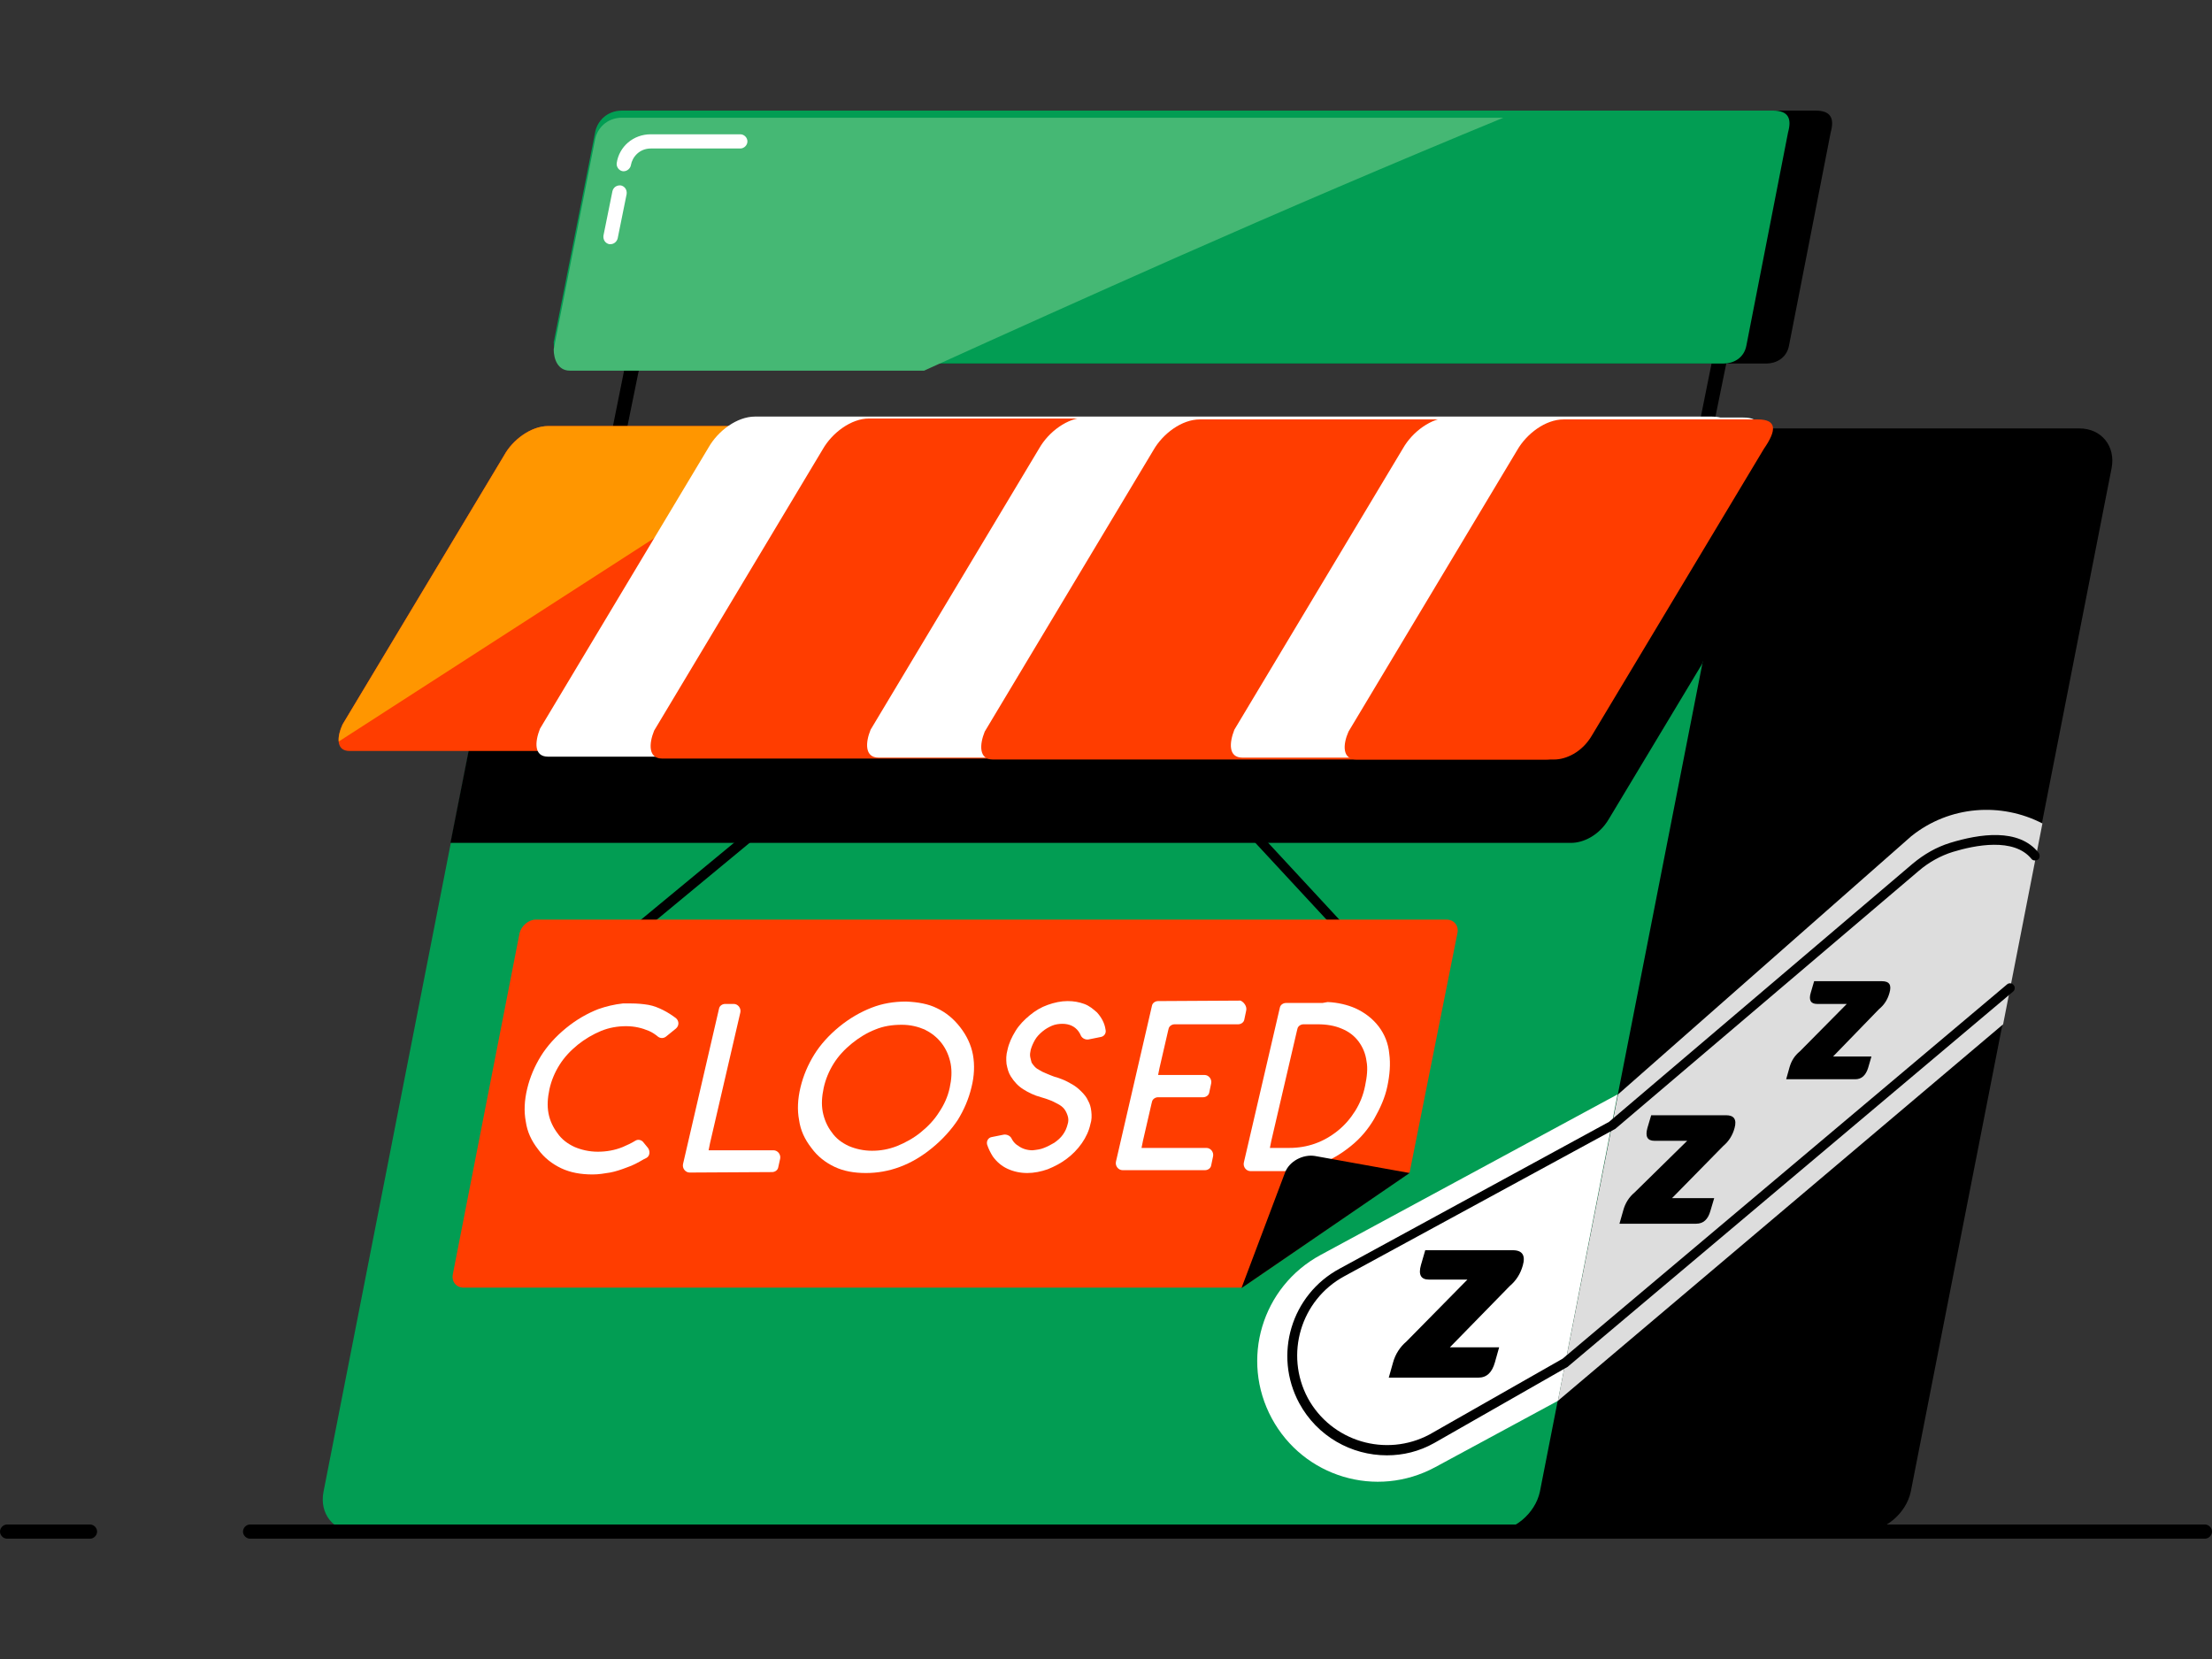 <svg width="144" height="108" viewBox="0 0 144 108" fill="none" xmlns="http://www.w3.org/2000/svg">
<rect x="0" y="0" width="144" height="108" fill="#333333" stroke="none"/>
<g clip-path="url(#clip0_1_15821)">
<path d="M47.27 99.705H121.274C122.693 99.705 124.08 98.534 124.389 97.115L137.463 30.48C137.74 29.062 136.815 27.89 135.366 27.89H61.362C59.943 27.89 58.556 29.062 58.247 30.48L45.173 97.115C44.896 98.534 45.821 99.705 47.27 99.705Z" fill="black"/>
<path d="M39.87 30.758C39.839 30.758 39.808 30.758 39.777 30.758C39.531 30.696 39.376 30.45 39.407 30.203C39.407 30.203 40.055 26.965 40.702 23.759C41.041 22.155 41.35 20.521 41.627 19.318C41.751 18.702 41.874 18.208 41.936 17.869C42.09 17.252 42.151 16.882 42.614 16.975C43.077 17.067 43.015 17.499 42.953 17.9C42.953 17.992 42.892 18.085 42.83 18.177C42.398 20.058 41.165 26.195 40.301 30.419C40.301 30.604 40.086 30.758 39.87 30.758Z" fill="black"/>
<path d="M110.421 31.498C110.39 31.498 110.359 31.498 110.328 31.498C110.081 31.436 109.927 31.19 109.958 30.943C109.958 30.943 110.606 27.705 111.253 24.498C111.592 22.895 111.901 21.261 112.178 20.058C112.301 19.442 112.425 18.948 112.487 18.609C112.641 17.992 112.702 17.622 113.165 17.715C113.627 17.807 113.566 18.239 113.504 18.64C113.504 18.732 113.442 18.825 113.381 18.917C112.949 20.798 111.716 26.934 110.852 31.159C110.821 31.344 110.636 31.498 110.421 31.498Z" fill="black"/>
<path d="M23.126 99.705H97.13C98.549 99.705 99.936 98.534 100.245 97.115L113.319 30.48C113.596 29.062 112.671 27.89 111.222 27.89H37.248C35.83 27.89 34.442 29.062 34.134 30.48L21.06 97.115C20.782 98.534 21.707 99.705 23.126 99.705Z" fill="#029D53"/>
<path d="M42.984 82.253C43.104 82.253 43.2 82.156 43.2 82.037C43.2 81.918 43.104 81.821 42.984 81.821C42.865 81.821 42.769 81.918 42.769 82.037C42.769 82.156 42.865 82.253 42.984 82.253Z" fill="white"/>
<path d="M40.456 61.655C40.364 61.655 40.271 61.624 40.209 61.532C40.086 61.408 40.117 61.192 40.24 61.1L67.252 38.775C67.375 38.683 67.56 38.683 67.683 38.806L88.189 60.946C88.312 61.069 88.312 61.254 88.158 61.377C88.004 61.501 87.85 61.501 87.726 61.346L67.437 39.453L40.672 61.593C40.61 61.655 40.518 61.655 40.456 61.655Z" fill="black"/>
<path d="M91.765 76.332L94.88 60.73C94.972 60.267 94.664 59.866 94.17 59.866H34.874C34.412 59.866 33.949 60.267 33.826 60.73L29.478 82.962C29.386 83.424 29.694 83.825 30.188 83.825H80.85" fill="#FF3D00"/>
<path d="M41.104 65.324C41.474 65.324 41.844 65.355 42.214 65.417C42.553 65.478 42.861 65.602 43.169 65.756C43.478 65.91 43.755 66.095 44.002 66.28C44.218 66.465 44.218 66.773 44.002 66.959L43.355 67.483C43.2 67.606 42.984 67.606 42.83 67.483C42.645 67.329 42.46 67.205 42.245 67.113C41.813 66.928 41.319 66.804 40.764 66.804C40.209 66.804 39.654 66.897 39.13 67.113C38.606 67.329 38.082 67.637 37.619 68.007C37.126 68.408 36.725 68.839 36.417 69.333C36.108 69.826 35.892 70.35 35.769 70.905C35.646 71.491 35.615 71.985 35.707 72.478C35.8 72.971 36.016 73.403 36.293 73.773C36.571 74.174 36.941 74.451 37.403 74.667C37.835 74.852 38.359 74.976 38.914 74.976C39.469 74.976 40.024 74.883 40.548 74.667C40.826 74.544 41.104 74.421 41.35 74.266C41.535 74.143 41.782 74.205 41.905 74.39L42.183 74.729C42.337 74.945 42.306 75.253 42.09 75.376C42.029 75.407 41.967 75.438 41.905 75.469C41.535 75.685 41.196 75.87 40.826 75.993C40.425 76.147 40.055 76.271 39.716 76.332C39.346 76.394 38.976 76.456 38.575 76.456C37.804 76.456 37.126 76.332 36.54 76.055C35.954 75.777 35.43 75.376 35.029 74.821C34.597 74.266 34.32 73.68 34.227 73.002C34.104 72.355 34.135 71.645 34.32 70.874C34.505 70.104 34.813 69.394 35.214 68.747C35.615 68.099 36.17 67.483 36.848 66.928C37.527 66.373 38.236 65.972 38.945 65.694C39.469 65.509 39.993 65.386 40.548 65.324C40.579 65.324 40.579 65.324 40.61 65.324H41.104Z" fill="white"/>
<path d="M47.764 65.355C48.041 65.355 48.257 65.632 48.196 65.91L46.222 74.421L46.13 74.883H50.354C50.632 74.883 50.847 75.161 50.786 75.438L50.663 75.993C50.632 76.178 50.447 76.302 50.262 76.302L44.896 76.332C44.619 76.332 44.403 76.055 44.465 75.777L46.808 65.663C46.839 65.478 47.024 65.355 47.209 65.355H47.764Z" fill="white"/>
<path d="M60.992 65.632C61.578 65.91 62.071 66.311 62.503 66.866C62.935 67.421 63.212 68.007 63.336 68.654C63.459 69.333 63.428 70.042 63.243 70.782C63.058 71.553 62.75 72.262 62.349 72.91C61.917 73.557 61.362 74.174 60.684 74.729C60.005 75.284 59.327 75.685 58.587 75.962C57.847 76.24 57.107 76.363 56.367 76.363C55.596 76.363 54.918 76.24 54.332 75.962C53.746 75.685 53.222 75.284 52.821 74.729C52.389 74.174 52.112 73.588 52.019 72.91C51.896 72.262 51.927 71.553 52.112 70.782C52.297 70.011 52.605 69.302 53.006 68.654C53.407 68.007 53.962 67.39 54.64 66.835C55.319 66.28 56.028 65.879 56.737 65.602C57.446 65.324 58.186 65.201 58.988 65.201C59.759 65.232 60.437 65.355 60.992 65.632ZM56.984 67.02C56.429 67.236 55.935 67.544 55.473 67.914C54.979 68.315 54.578 68.747 54.27 69.24C53.962 69.734 53.746 70.258 53.623 70.813C53.499 71.399 53.468 71.892 53.561 72.385C53.653 72.848 53.839 73.311 54.147 73.711C54.424 74.112 54.794 74.39 55.257 74.606C55.689 74.791 56.213 74.914 56.768 74.914C57.323 74.914 57.847 74.821 58.402 74.606C58.926 74.39 59.45 74.112 59.944 73.711C60.437 73.311 60.838 72.879 61.146 72.385C61.455 71.923 61.701 71.399 61.825 70.813C61.948 70.258 61.979 69.734 61.886 69.24C61.794 68.778 61.609 68.315 61.301 67.914C60.992 67.513 60.622 67.236 60.191 67.02C59.759 66.835 59.265 66.712 58.71 66.712C58.063 66.712 57.508 66.804 56.984 67.02Z" fill="white"/>
<path d="M67.961 74.729C68.208 74.636 68.424 74.513 68.639 74.39C68.855 74.236 69.04 74.081 69.194 73.865C69.349 73.65 69.441 73.434 69.503 73.187C69.564 73.002 69.564 72.817 69.503 72.632C69.441 72.447 69.379 72.324 69.287 72.2C69.194 72.077 69.04 71.954 68.855 71.861C68.67 71.769 68.516 71.676 68.331 71.615C68.177 71.553 67.992 71.491 67.776 71.43C67.313 71.306 66.943 71.121 66.604 70.905C66.265 70.689 66.018 70.412 65.802 70.073C65.648 69.826 65.587 69.579 65.525 69.271C65.494 68.963 65.494 68.685 65.587 68.346C65.679 67.914 65.864 67.513 66.111 67.113C66.358 66.712 66.666 66.403 67.036 66.095C67.406 65.787 67.776 65.571 68.208 65.417C68.639 65.263 69.071 65.17 69.503 65.17C69.904 65.17 70.243 65.232 70.582 65.355C70.921 65.478 71.168 65.694 71.415 65.91C71.692 66.218 71.908 66.588 71.969 67.02C72.031 67.267 71.877 67.483 71.63 67.513L70.859 67.668C70.674 67.698 70.459 67.606 70.366 67.421C70.335 67.329 70.274 67.236 70.212 67.144C69.965 66.804 69.595 66.65 69.163 66.65C68.948 66.65 68.701 66.681 68.485 66.773C68.269 66.866 68.053 66.989 67.868 67.144C67.683 67.298 67.498 67.483 67.375 67.698C67.252 67.914 67.159 68.13 67.098 68.346C67.067 68.5 67.036 68.654 67.067 68.809C67.098 68.963 67.128 69.055 67.159 69.179C67.221 69.271 67.283 69.364 67.375 69.456C67.468 69.549 67.56 69.61 67.683 69.672C67.776 69.734 67.899 69.795 68.053 69.857C68.208 69.919 68.331 69.98 68.424 70.011C68.516 70.042 68.639 70.104 68.793 70.135C68.948 70.196 69.04 70.227 69.133 70.258C69.379 70.35 69.595 70.474 69.811 70.597C70.027 70.72 70.212 70.874 70.397 71.059C70.582 71.245 70.736 71.43 70.829 71.645C70.952 71.861 71.014 72.077 71.044 72.355C71.075 72.632 71.075 72.91 70.983 73.187C70.89 73.619 70.705 74.02 70.428 74.421C70.15 74.821 69.811 75.161 69.441 75.438C69.071 75.716 68.67 75.931 68.208 76.117C67.776 76.271 67.313 76.363 66.882 76.363C66.419 76.363 65.987 76.271 65.587 76.086C65.186 75.901 64.877 75.623 64.631 75.284C64.477 75.037 64.353 74.791 64.261 74.513C64.199 74.266 64.353 74.05 64.569 74.02L65.34 73.865C65.525 73.835 65.741 73.927 65.833 74.081C65.926 74.266 66.049 74.451 66.265 74.575C66.543 74.791 66.882 74.883 67.221 74.883C67.499 74.852 67.745 74.821 67.961 74.729Z" fill="white"/>
<path d="M81.127 65.787L81.004 66.373C80.973 66.558 80.788 66.681 80.603 66.681H76.471C76.286 66.681 76.101 66.804 76.071 66.989L76.04 67.113L75.485 69.518L75.392 69.98H78.414C78.692 69.98 78.907 70.258 78.846 70.535L78.722 71.121C78.692 71.306 78.507 71.43 78.322 71.43H75.392C75.207 71.43 75.022 71.553 74.991 71.738L74.96 71.861L74.406 74.266L74.313 74.729H78.537C78.815 74.729 79.031 75.006 78.969 75.284L78.846 75.87C78.815 76.055 78.63 76.178 78.445 76.178H73.08C72.802 76.178 72.586 75.901 72.648 75.623L74.991 65.478C75.022 65.293 75.207 65.17 75.392 65.17L80.757 65.139C80.973 65.232 81.189 65.509 81.127 65.787Z" fill="white"/>
<path d="M86.431 65.232C87.11 65.263 87.726 65.417 88.22 65.632C88.836 65.91 89.361 66.311 89.761 66.835C90.131 67.328 90.378 67.914 90.44 68.593C90.532 69.271 90.471 69.98 90.316 70.72C90.162 71.46 89.854 72.139 89.453 72.848C89.052 73.526 88.559 74.112 87.942 74.606C87.295 75.13 86.616 75.531 85.845 75.808C85.105 76.086 84.334 76.24 83.533 76.24H81.405C81.128 76.24 80.912 75.962 80.973 75.685L83.317 65.602C83.348 65.417 83.533 65.293 83.718 65.293H86.092L86.431 65.232ZM83.934 74.729C84.519 74.729 85.075 74.636 85.599 74.451C86.123 74.266 86.616 73.989 87.079 73.619C87.541 73.249 87.911 72.817 88.22 72.324C88.528 71.83 88.744 71.306 88.867 70.689C88.99 70.104 89.052 69.549 88.96 69.086C88.898 68.593 88.713 68.161 88.436 67.791C88.158 67.421 87.788 67.143 87.325 66.958C86.894 66.773 86.37 66.681 85.784 66.681H84.859C84.674 66.681 84.489 66.804 84.458 66.989L84.427 67.113L82.762 74.266L82.669 74.729H83.934Z" fill="white"/>
<path d="M80.818 83.856L83.655 76.332C83.933 75.592 84.827 75.13 85.598 75.253L91.765 76.363" fill="black"/>
<path d="M113.843 28.939L34.782 32.731C34.412 32.731 34.011 32.824 33.641 33.009L29.324 54.871H102.28C103.051 54.871 104.099 54.408 104.747 53.298L110.791 43.246L114.738 33.441C114.768 33.41 116.341 25.948 113.843 28.939Z" fill="black"/>
<path d="M39.87 23.666H114.984C115.601 23.666 116.31 23.327 116.464 22.494L119.178 8.618C119.424 7.724 119.208 7.2 118.191 7.2H43.261C42.306 7.2 41.627 7.878 41.504 8.68L38.821 22.278C38.852 22.926 39.13 23.666 39.87 23.666Z" fill="black"/>
<path d="M37.094 23.666H112.209C112.825 23.666 113.535 23.327 113.689 22.494L116.402 8.618C116.649 7.724 116.433 7.2 115.416 7.2H40.486C39.53 7.2 38.852 7.878 38.729 8.68L36.046 22.278C36.046 22.926 36.323 23.666 37.094 23.666Z" fill="#029D53"/>
<path d="M37.094 24.129H60.159C65.586 21.662 71.013 19.226 76.44 16.821C83.563 13.675 90.686 10.623 97.87 7.663H40.486C39.53 7.663 38.852 8.341 38.729 9.143L36.046 22.741C36.046 23.389 36.323 24.129 37.094 24.129Z" fill="#45B874"/>
<path d="M39.747 15.895C39.716 15.895 39.685 15.895 39.654 15.895C39.407 15.834 39.253 15.618 39.284 15.34L39.87 12.442C39.932 12.195 40.148 12.041 40.425 12.072C40.672 12.133 40.826 12.349 40.795 12.627L40.209 15.525C40.148 15.741 39.963 15.895 39.747 15.895Z" fill="white"/>
<path d="M40.609 11.147C40.579 11.147 40.579 11.147 40.548 11.147C40.301 11.116 40.116 10.869 40.147 10.623C40.301 9.543 41.226 8.742 42.367 8.742H48.195C48.442 8.742 48.657 8.958 48.657 9.204C48.657 9.451 48.442 9.667 48.195 9.667H42.367C41.627 9.667 41.164 10.222 41.072 10.746C41.041 10.962 40.825 11.147 40.609 11.147Z" fill="white"/>
<path d="M22.757 48.889H100.184C100.924 48.889 101.941 48.426 102.558 47.378L113.258 29.555C114.06 28.415 114.09 27.736 112.857 27.736H35.677C34.566 27.736 33.364 28.63 32.809 29.648L22.294 47.162C21.924 47.964 21.863 48.889 22.757 48.889Z" fill="#FF3D00"/>
<path d="M53.907 27.736L22.053 48.272C22.022 47.948 22.128 47.541 22.303 47.162L32.818 29.648C33.373 28.63 34.575 27.736 35.685 27.736H53.907Z" fill="#FF9600"/>
<path d="M35.676 49.259H98.179C98.95 49.259 99.999 48.797 100.646 47.686L111.839 29.031C112.672 27.829 112.703 27.119 111.438 27.119H49.151C47.98 27.119 46.746 28.044 46.13 29.124L35.152 47.44C34.813 48.303 34.751 49.259 35.676 49.259Z" fill="white"/>
<path d="M43.108 49.382H99.444C100.215 49.382 101.263 48.92 101.911 47.81L113.104 29.154C113.936 27.952 113.967 27.243 112.703 27.243H56.583C55.411 27.243 54.178 28.168 53.561 29.247L42.584 47.563C42.245 48.396 42.183 49.382 43.108 49.382Z" fill="#FF3D00"/>
<path d="M57.2 49.321H98.118C98.889 49.321 99.937 48.858 100.585 47.748L111.778 29.093C112.611 27.89 112.642 27.181 111.377 27.181H70.675C69.503 27.181 68.27 28.106 67.653 29.185L56.676 47.502C56.337 48.334 56.275 49.321 57.2 49.321Z" fill="white"/>
<path d="M64.631 49.444H100.615C101.386 49.444 102.434 48.981 103.082 47.871L114.275 29.216C115.108 28.014 115.139 27.304 113.874 27.304H78.106C76.934 27.304 75.7 28.23 75.084 29.309L64.106 47.625C63.767 48.457 63.706 49.444 64.631 49.444Z" fill="#FF3D00"/>
<path d="M80.882 49.321H100.215C100.986 49.321 102.034 48.858 102.682 47.748L113.875 29.093C114.708 27.89 114.739 27.181 113.474 27.181H94.356C93.185 27.181 91.951 28.106 91.335 29.185L80.357 47.502C80.018 48.365 79.957 49.321 80.882 49.321Z" fill="white"/>
<path d="M88.312 49.444H101.17C101.941 49.444 102.99 48.981 103.637 47.871L114.83 29.216C115.663 28.014 115.694 27.304 114.429 27.304H101.787C100.615 27.304 99.382 28.23 98.765 29.309L87.788 47.625C87.418 48.457 87.356 49.444 88.312 49.444Z" fill="#FF3D00"/>
<path d="M143.537 100.168H16.281C16.034 100.168 15.818 99.952 15.818 99.705C15.818 99.459 16.034 99.243 16.281 99.243H143.537C143.784 99.243 144 99.459 144 99.705C144 99.952 143.784 100.168 143.537 100.168Z" fill="black"/>
<path d="M5.859 100.168H0.463C0.216 100.168 0 99.952 0 99.705C0 99.459 0.216 99.243 0.463 99.243H5.859C6.105 99.243 6.321 99.459 6.321 99.705C6.321 99.952 6.105 100.168 5.859 100.168Z" fill="black"/>
<path d="M132.961 53.607C130.279 52.219 126.918 52.435 124.42 54.439L105.333 71.245L101.417 91.195L130.402 66.681L132.961 53.607Z" fill="#DDDDDD"/>
<path d="M105.302 71.245L85.969 81.698C82.145 83.764 80.727 88.512 82.793 92.336C84.859 96.159 89.607 97.578 93.431 95.512L101.417 91.195L105.302 71.245Z" fill="white"/>
<path d="M90.285 94.741C87.973 94.741 85.753 93.507 84.581 91.349C82.885 88.204 84.057 84.288 87.202 82.592L104.747 73.033L124.512 56.228C125.252 55.611 126.054 55.148 126.948 54.871C128.86 54.285 131.419 53.884 132.714 55.519C132.807 55.642 132.807 55.858 132.684 55.95C132.56 56.043 132.344 56.043 132.252 55.919C131.111 54.501 128.552 55.025 127.133 55.457C126.332 55.704 125.561 56.135 124.913 56.69L105.148 73.495C105.117 73.495 105.117 73.526 105.086 73.526L87.51 83.085C84.673 84.627 83.625 88.173 85.136 91.01C86.678 93.847 90.224 94.895 93.061 93.384L101.725 88.451L130.649 64.091C130.772 63.967 130.988 63.998 131.08 64.121C131.204 64.245 131.173 64.461 131.049 64.553L102.095 88.944L102.064 88.975L93.369 93.939C92.382 94.494 91.334 94.741 90.285 94.741Z" fill="black"/>
<path d="M120.226 65.355H118.284C117.883 65.355 117.729 65.108 117.883 64.615L118.099 63.875H122.508C123.001 63.875 123.156 64.122 123.001 64.646C122.878 65.078 122.662 65.417 122.323 65.694L119.332 68.778H121.83L121.614 69.518C121.46 70.011 121.182 70.258 120.781 70.258H116.279L116.495 69.487C116.618 69.055 116.834 68.716 117.174 68.439L120.226 65.355Z" fill="black"/>
<path d="M109.835 74.266H107.708C107.245 74.266 107.091 73.989 107.245 73.434L107.492 72.601H112.364C112.888 72.601 113.073 72.879 112.919 73.434C112.795 73.896 112.549 74.297 112.179 74.606L108.848 77.998H111.593L111.346 78.83C111.192 79.385 110.884 79.663 110.421 79.663H105.426L105.672 78.799C105.796 78.337 106.042 77.936 106.413 77.627L109.835 74.266Z" fill="black"/>
<path d="M95.527 83.301H93.029C92.505 83.301 92.32 82.993 92.505 82.345L92.782 81.389H98.487C99.104 81.389 99.32 81.728 99.135 82.376C98.98 82.931 98.703 83.363 98.271 83.733L94.386 87.71H97.593L97.315 88.697C97.13 89.345 96.791 89.684 96.236 89.684H90.408L90.686 88.697C90.84 88.142 91.148 87.68 91.549 87.34L95.527 83.301Z" fill="black"/>
</g>
<defs>
<clipPath id="clip0_1_15821">
<rect width="144" height="108" fill="white"/>
</clipPath>
</defs>
</svg>
